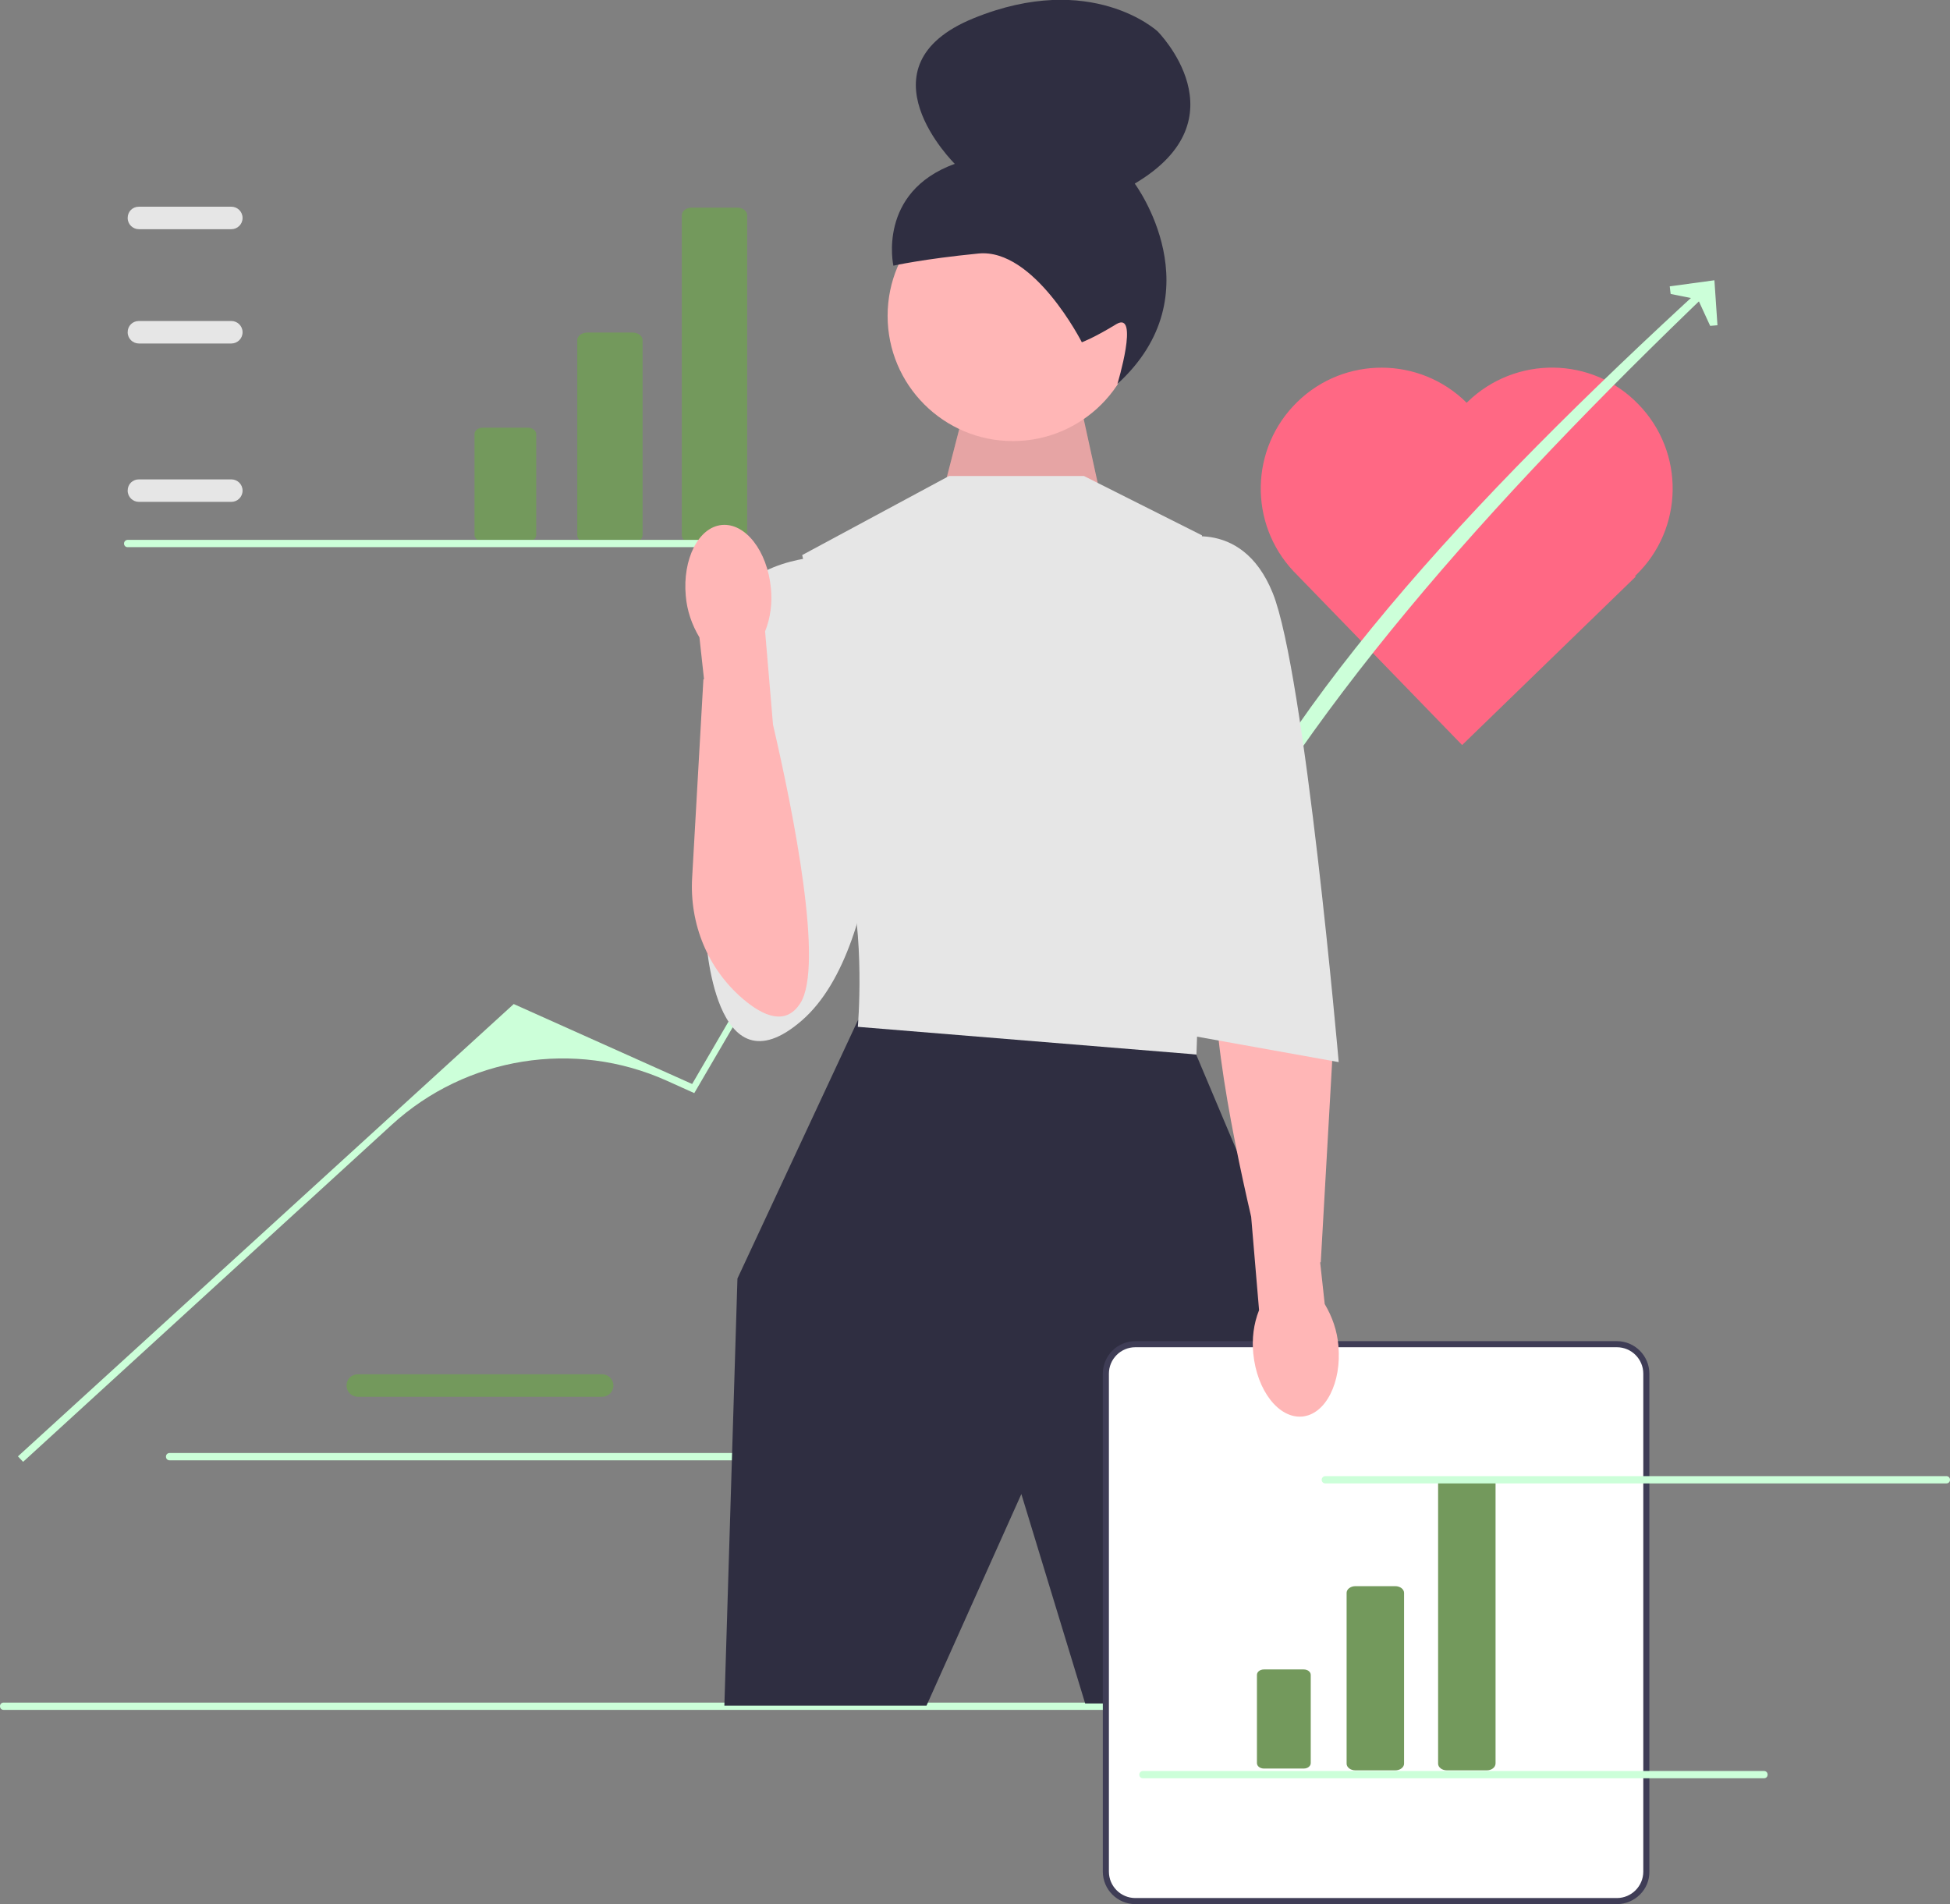 <?xml version="1.0" encoding="utf-8"?>
<!-- Generator: Adobe Illustrator 21.0.0, SVG Export Plug-In . SVG Version: 6.00 Build 0)  -->
<svg version="1.1" id="图层_1" xmlns="http://www.w3.org/2000/svg" xmlns:xlink="http://www.w3.org/1999/xlink" x="0px" y="0px"
	 viewBox="0 0 641.5 626.4" style="enable-background:new 0 0 641.5 626.4;" xml:space="preserve">
<rect x="0" y="0" width="641.5" height="626.4" fill="#808080" stroke="none"/>
<style type="text/css">
	.st0{display:none;fill:#FF6884;}
	.st1{fill:#73995C;}
	.st2{fill:#CCFFD9;}
	.st3{fill:#FF6884;}
	.st4{fill:#FFB6B6;}
	.st5{opacity:0.1;enable-background:new    ;}
	.st6{fill:#2F2E41;}
	.st7{fill:#E6E6E6;}
	.st8{fill:#FFFFFF;}
	.st9{fill:#3F3D56;}
</style>
<circle class="st0" cx="485.6" cy="174.4" r="65"/>
<g>
	<g>
		<path class="st1" d="M198.1,459.5h-80.4c-2,0-3.7-1.6-3.7-3.7s1.6-3.7,3.7-3.7h80.4c2,0,3.7,1.6,3.7,3.7S200.1,459.5,198.1,459.5
			L198.1,459.5z"/>
		<path class="st2" d="M54.6,479.2c0,0.7,0.5,1.2,1.2,1.2h204.3c0.7,0,1.2-0.5,1.2-1.2c0-0.7-0.5-1.2-1.2-1.2H55.8
			C55.1,478,54.6,478.5,54.6,479.2z"/>
	</g>
	<path class="st3" d="M482.8,132.2L482.8,132.2c-0.1,0.1-0.2,0.2-0.3,0.3c-15.4-15.3-40.2-15.4-55.7-0.3l0,0
		c-15.6,15.2-16.1,40-1.2,55.8l0,0l0.4,0.4l0,0l55,56.7l57.1-55.4l-0.2-0.2c0.1-0.1,0.2-0.2,0.3-0.3l0,0
		c15.8-15.3,16.1-40.5,0.8-56.2l0,0C523.8,117.2,498.6,116.9,482.8,132.2L482.8,132.2C482.8,132.2,482.8,132.2,482.8,132.2z"/>
	<path class="st2" d="M0,561.3c0,0.7,0.5,1.2,1.2,1.2h522.3c0.7,0,1.2-0.5,1.2-1.2c0-0.7-0.5-1.2-1.2-1.2H1.2
		C0.5,560.1,0,560.6,0,561.3z"/>
	<g>
		<path class="st2" d="M7.6,480.9l-1.7-1.8l163.1-148.8l58.7,26.3l63.4-108.8l52.1-25.1l48.3,80.5c26.1-67.5,91.5-138.1,169.8-209.8
			l1.9,1.6c-73.5,70.4-136.4,141-172,212.5l-44.7-74.7c-2.1-3.5-6.5-4.9-10.3-3.2l0,0c-28.5,13.3-52.3,34.9-68.1,62l-39.7,68
			l-9.1-4.1c-30.3-13.6-65.9-7.9-90.4,14.5L7.6,480.9z"/>
		<polygon class="st2" points="565,107 562.6,107.2 558.6,98.5 549.6,96.7 549.3,94.2 564,92.2 		"/>
	</g>
	<polygon class="st4" points="310.7,160 319.4,126.3 353.6,124.6 363.8,171.1 	"/>
	<polygon class="st5" points="310.7,160 319.4,126.3 353.6,124.6 363.8,171.1 	"/>
	<circle class="st4" cx="333.2" cy="103.9" r="41.2"/>
	<path class="st6" d="M355.9,112.6L355.9,112.6c0,0-15.7-31-34-29.2c-18.3,1.8-28,4-28,4s-5.4-24.2,20.2-33.5
		c0,0-32.6-32.1,6.2-47.9s60.5,4.3,60.5,4.3s28.7,28.7-7.5,50.1c0,0,26.9,36.1-5.7,65.9c0,0,7.3-24.1-0.3-19.7
		C359.8,111.2,355.9,112.6,355.9,112.6L355.9,112.6C355.9,112.6,355.9,112.6,355.9,112.6z"/>
	<polygon class="st6" points="287.7,330.4 282.2,335.7 242.6,420.6 238.3,561.1 304.8,561.1 336,491.5 357,560.4 416.9,560.4 
		430.8,435.3 393.5,346.9 	"/>
	<path class="st7" d="M356.6,156.6h-44.4l-48.3,26l11.3,50.3c0,0-2.6,30.3,3.5,52.9c6.1,22.5,3.5,52,3.5,52l111.4,9.1l3.5-102.3
		l-1.7-68.5L356.6,156.6L356.6,156.6L356.6,156.6z"/>
	<path class="st7" d="M271.2,183c0,0-26.9,0.9-31.2,18.2s-7.8,106.7-7.8,106.7s2.6,53,31.6,27.8s26.4-101.5,26.4-101.5L271.2,183
		L271.2,183z"/>
	<path class="st8" d="M531.9,625.4H373.5c-5.4,0-9.7-4.4-9.7-9.7V451.9c0-5.4,4.4-9.7,9.7-9.7h158.4c5.4,0,9.7,4.4,9.7,9.7v163.8
		C541.7,621,537.3,625.4,531.9,625.4z"/>
	<path class="st9" d="M531.9,626.4H373.5c-5.9,0-10.7-4.8-10.7-10.7V451.9c0-5.9,4.8-10.7,10.7-10.7h158.4c5.9,0,10.7,4.8,10.7,10.7
		v163.8C542.7,621.6,537.8,626.4,531.9,626.4z M373.5,443.2c-4.8,0-8.7,3.9-8.7,8.7v163.8c0,4.8,3.9,8.7,8.7,8.7h158.4
		c4.8,0,8.7-3.9,8.7-8.7V451.9c0-4.8-3.9-8.7-8.7-8.7H373.5z"/>
	<g>
		<path class="st1" d="M459,582.4h-13.1c-1.6,0-2.9-1-2.9-2.2v-56.2c0-1.2,1.3-2.2,2.9-2.2H459c1.6,0,2.9,1,2.9,2.2v56.2
			C461.9,581.4,460.6,582.4,459,582.4z"/>
		<path class="st1" d="M415.8,549.2c-1.3,0-2.3,0.8-2.3,1.8v29c0,1,1,1.8,2.3,1.8h13.1c1.3,0,2.3-0.8,2.3-1.8v-29c0-1-1-1.8-2.3-1.8
			H415.8z"/>
		<path class="st1" d="M489.1,582.4H476c-1.6,0-2.9-1-2.9-2.2V488c0-1.2,1.3-2.2,2.9-2.2h13.1c1.6,0,2.9,1,2.9,2.2v92.1
			C492,581.4,490.7,582.4,489.1,582.4z"/>
	</g>
	<g>
		<path class="st1" d="M208.1,178.6h-14.9c-1.8,0-3.3-1.1-3.3-2.5v-64.2c0-1.4,1.5-2.5,3.3-2.5h14.9c1.8,0,3.3,1.1,3.3,2.5V176
			C211.4,177.4,209.9,178.6,208.1,178.6L208.1,178.6L208.1,178.6z"/>
		<path class="st1" d="M158.8,140.7c-1.5,0-2.7,0.9-2.7,2.1V176c0,1.1,1.2,2.1,2.7,2.1h14.9c1.5,0,2.7-0.9,2.7-2.1v-33.2
			c0-1.1-1.2-2.1-2.7-2.1H158.8z"/>
		<path class="st1" d="M242.5,178.6h-14.9c-1.8,0-3.3-1.1-3.3-2.5V70.8c0-1.4,1.5-2.5,3.3-2.5h14.9c1.8,0,3.3,1.1,3.3,2.5V176
			C245.8,177.4,244.3,178.6,242.5,178.6L242.5,178.6L242.5,178.6z"/>
	</g>
	<path class="st4" d="M428.4,466c7.7-0.7,13-11.2,11.9-23.3c-0.4-4.9-2-9.5-4.5-13.7l-1.5-13.7l0.2-0.1l3.7-65.2
		c0.9-15.2-5.1-30-16.7-39.9c-6.9-5.9-14.2-8.8-18.9-1.4c-7.8,12.3,2.3,62.8,9,91.6l2.6,30.7c-1.8,4.5-2.4,9.5-1.9,14.3
		C413.5,457.5,420.7,466.7,428.4,466z"/>
	<path class="st7" d="M385.7,177.8c0,0,22.5-8.7,33,17.3s21.7,154.3,21.7,154.3l-52.9-9.5L385.7,177.8L385.7,177.8L385.7,177.8z"/>
	<g>
		<path class="st7" d="M76.1,165.1H45.7c-2,0-3.7-1.6-3.7-3.7s1.6-3.7,3.7-3.7h30.4c2,0,3.7,1.6,3.7,3.7S78.1,165.1,76.1,165.1z"/>
		<path class="st7" d="M76.1,113H45.7c-2,0-3.7-1.6-3.7-3.7s1.6-3.7,3.7-3.7h30.4c2,0,3.7,1.6,3.7,3.7S78.1,113,76.1,113z"/>
		<path class="st7" d="M76.1,75.4H45.7c-2,0-3.7-1.6-3.7-3.7s1.6-3.7,3.7-3.7h30.4c2,0,3.7,1.6,3.7,3.7S78.1,75.4,76.1,75.4z"/>
		<path class="st2" d="M40.8,178.8c0,0.7,0.5,1.2,1.2,1.2h204.3c0.7,0,1.2-0.5,1.2-1.2c0-0.7-0.5-1.2-1.2-1.2H42
			C41.4,177.6,40.8,178.1,40.8,178.8z"/>
	</g>
	<path class="st2" d="M434.8,486.8c0,0.7,0.5,1.2,1.2,1.2h204.3c0.7,0,1.2-0.5,1.2-1.2c0-0.7-0.5-1.2-1.2-1.2H436
		C435.4,485.6,434.8,486.1,434.8,486.8L434.8,486.8z"/>
	<path class="st2" d="M374.8,583.8c0,0.7,0.5,1.2,1.2,1.2h204.3c0.7,0,1.2-0.5,1.2-1.2c0-0.7-0.5-1.2-1.2-1.2H376
		C375.4,582.6,374.8,583.1,374.8,583.8L374.8,583.8z"/>
	<path class="st4" d="M237.5,172.7c-7.7,0.7-13,11.2-11.9,23.3c0.4,4.9,2,9.5,4.5,13.7l1.5,13.7l-0.2,0.1l-3.7,65.2
		c-0.9,15.2,5.1,30,16.7,39.9c6.9,5.9,14.2,8.8,18.9,1.4c7.8-12.3-2.3-62.8-9-91.6l-2.6-30.7c1.8-4.5,2.4-9.5,1.9-14.3
		C252.4,181.2,245.2,172,237.5,172.7L237.5,172.7L237.5,172.7L237.5,172.7z"/>
</g>
</svg>
